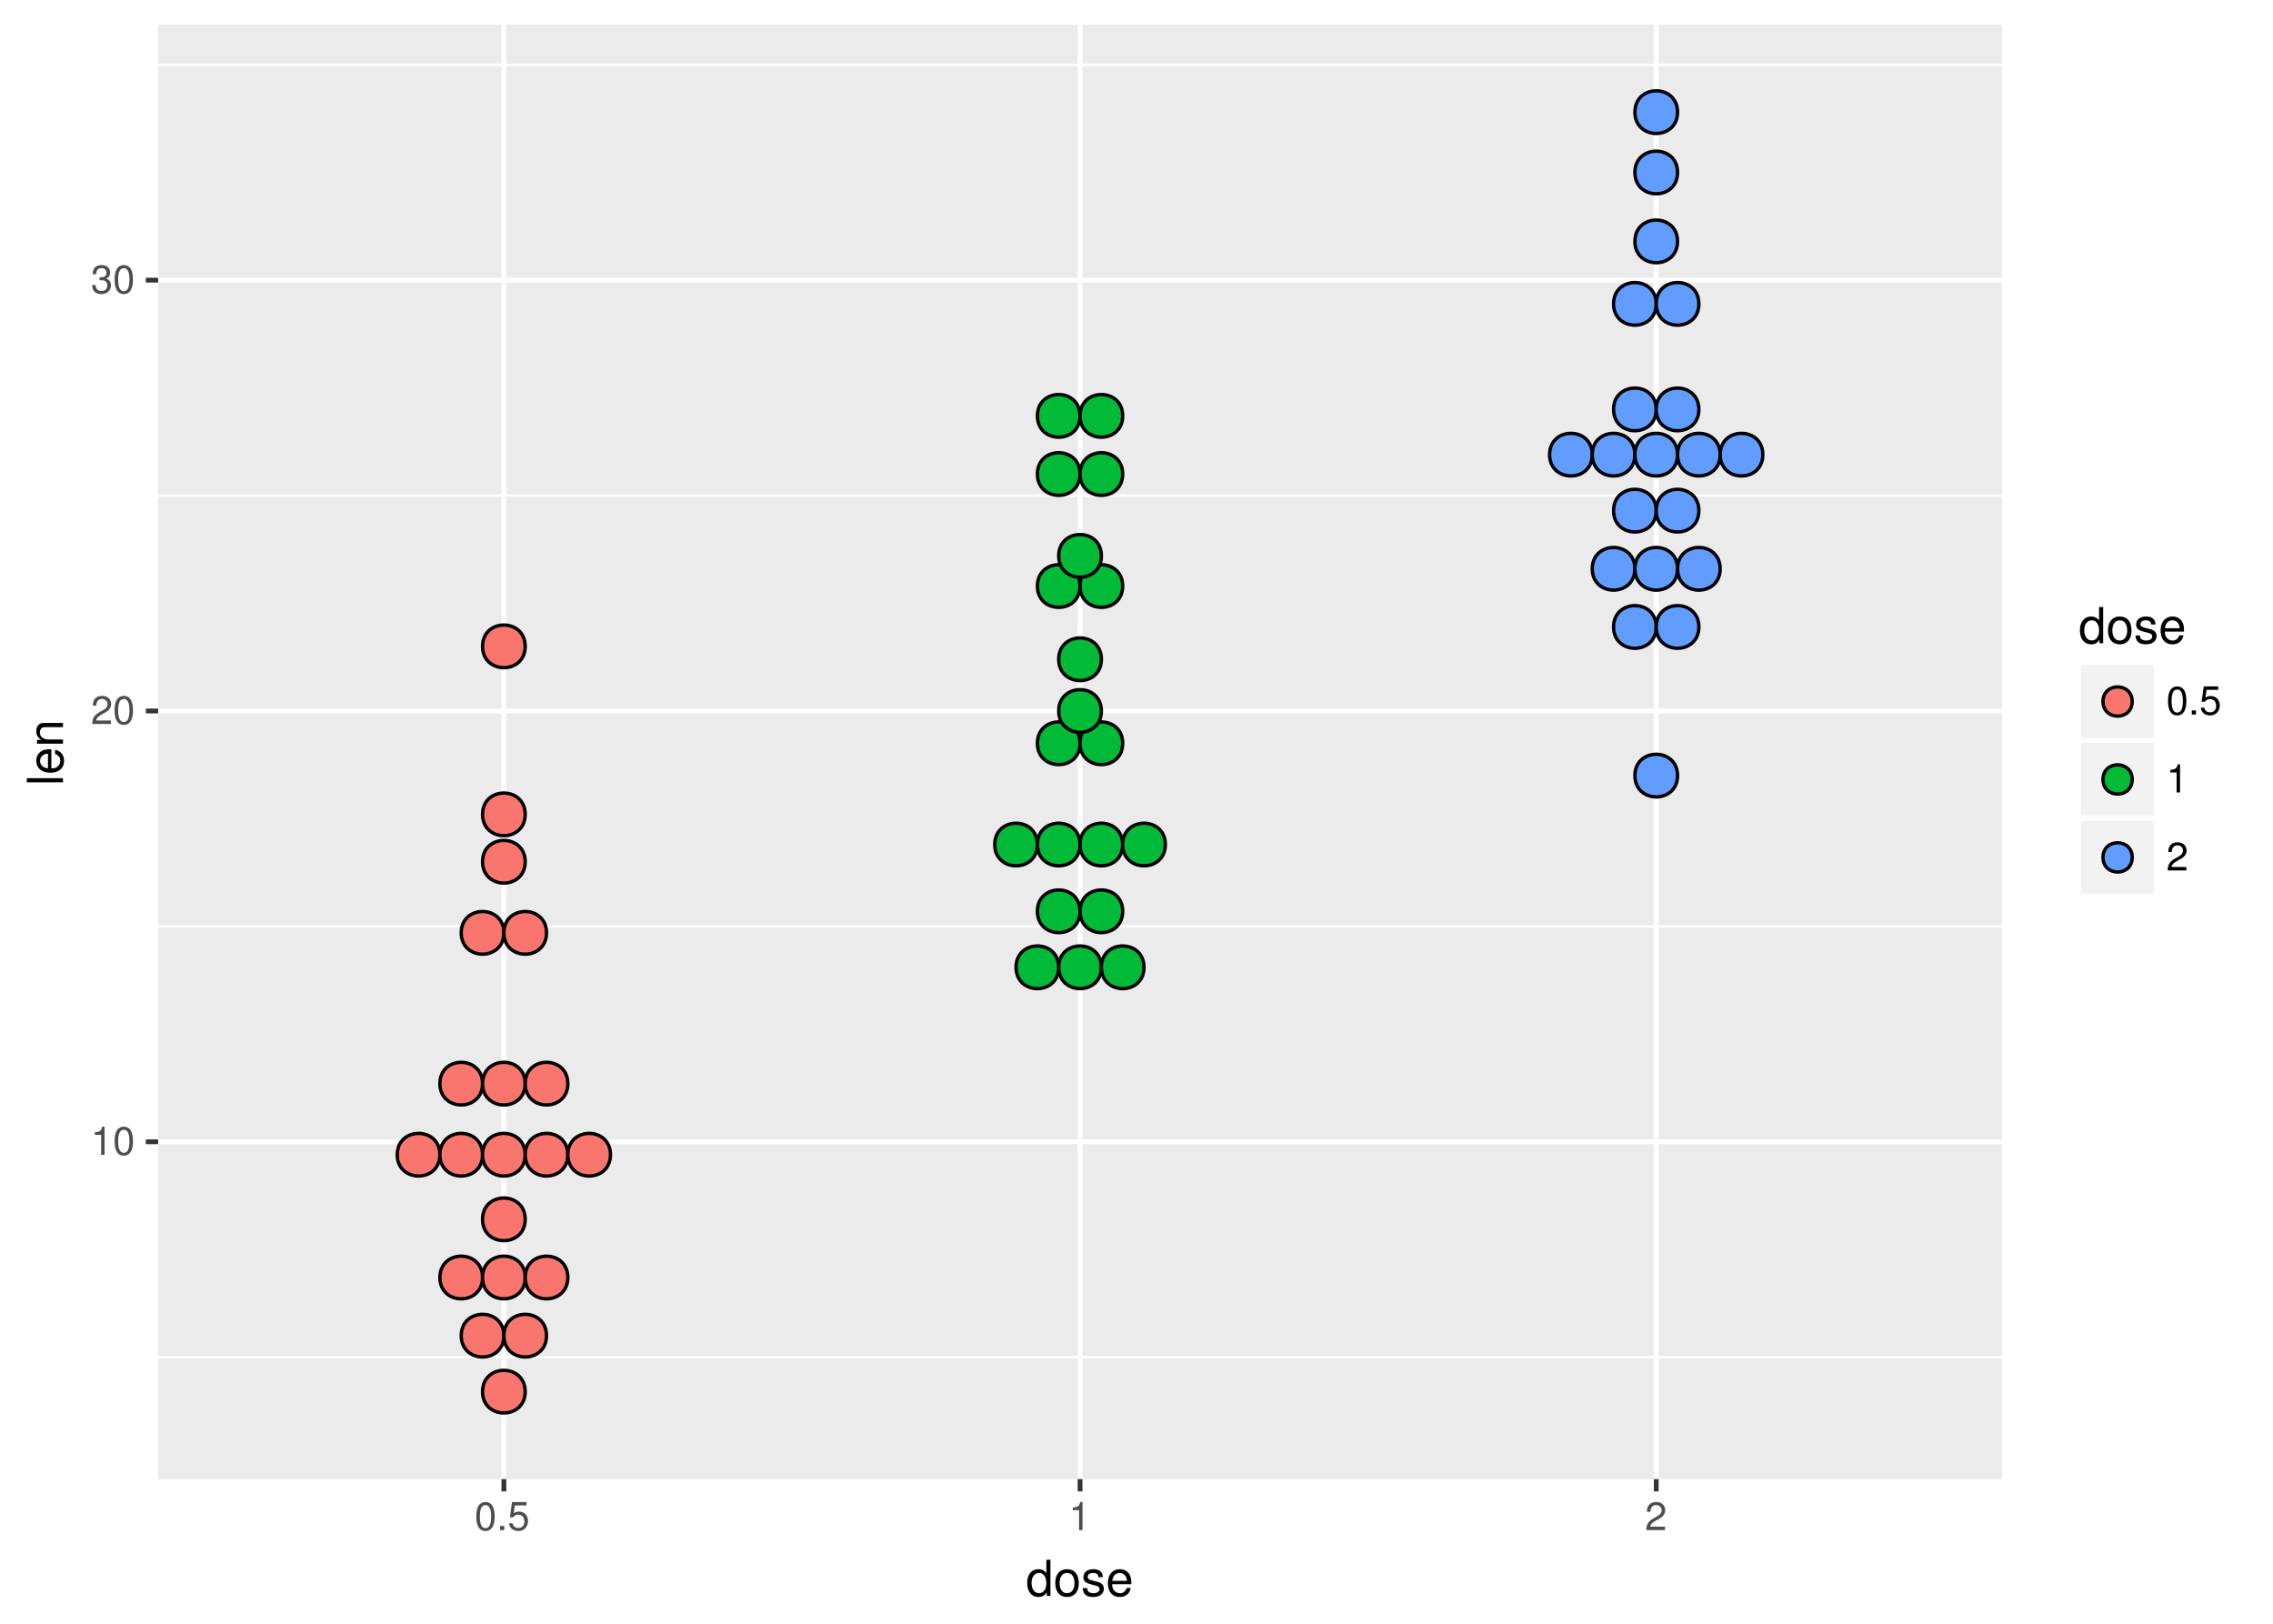 <?xml version="1.0" encoding="UTF-8"?>
<svg xmlns="http://www.w3.org/2000/svg" xmlns:xlink="http://www.w3.org/1999/xlink" width="504pt" height="360pt" viewBox="0 0 504 360" version="1.1">
<defs>
<g>
<symbol overflow="visible" id="glyph0-0">
<path style="stroke:none;" d=""/>
</symbol>
<symbol overflow="visible" id="glyph0-1">
<path style="stroke:none;" d="M 2.281 -4.438 L 2.281 0 L 3.047 0 L 3.047 -6.234 L 2.547 -6.234 C 2.266 -5.281 2.094 -5.141 0.891 -5 L 0.891 -4.438 Z M 2.281 -4.438 "/>
</symbol>
<symbol overflow="visible" id="glyph0-2">
<path style="stroke:none;" d="M 2.422 -6.234 C 1.844 -6.234 1.312 -5.984 0.984 -5.547 C 0.578 -5 0.375 -4.172 0.375 -3.016 C 0.375 -0.922 1.078 0.203 2.422 0.203 C 3.734 0.203 4.453 -0.922 4.453 -2.969 C 4.453 -4.172 4.266 -4.984 3.859 -5.547 C 3.531 -5.984 3.016 -6.234 2.422 -6.234 Z M 2.422 -5.547 C 3.25 -5.547 3.672 -4.703 3.672 -3.031 C 3.672 -1.266 3.266 -0.438 2.406 -0.438 C 1.578 -0.438 1.172 -1.297 1.172 -3.016 C 1.172 -4.719 1.578 -5.547 2.422 -5.547 Z M 2.422 -5.547 "/>
</symbol>
<symbol overflow="visible" id="glyph0-3">
<path style="stroke:none;" d="M 4.453 -0.766 L 1.172 -0.766 C 1.25 -1.281 1.531 -1.594 2.297 -2.047 L 3.172 -2.531 C 4.047 -3 4.5 -3.641 4.5 -4.406 C 4.5 -4.922 4.281 -5.406 3.922 -5.75 C 3.547 -6.078 3.094 -6.234 2.5 -6.234 C 1.703 -6.234 1.125 -5.953 0.781 -5.422 C 0.547 -5.094 0.453 -4.703 0.438 -4.078 L 1.219 -4.078 C 1.234 -4.5 1.297 -4.75 1.406 -4.953 C 1.594 -5.328 2 -5.562 2.469 -5.562 C 3.172 -5.562 3.703 -5.062 3.703 -4.391 C 3.703 -3.891 3.406 -3.469 2.859 -3.156 L 2.047 -2.703 C 0.75 -1.969 0.375 -1.375 0.297 0 L 4.453 0 Z M 4.453 -0.766 "/>
</symbol>
<symbol overflow="visible" id="glyph0-4">
<path style="stroke:none;" d="M 1.938 -2.859 L 2.047 -2.859 L 2.359 -2.875 C 3.219 -2.875 3.656 -2.484 3.656 -1.734 C 3.656 -0.953 3.172 -0.484 2.359 -0.484 C 1.516 -0.484 1.109 -0.906 1.062 -1.812 L 0.281 -1.812 C 0.312 -1.312 0.406 -0.984 0.547 -0.703 C 0.875 -0.109 1.484 0.203 2.344 0.203 C 3.625 0.203 4.453 -0.562 4.453 -1.734 C 4.453 -2.531 4.141 -2.969 3.391 -3.234 C 3.969 -3.453 4.266 -3.891 4.266 -4.516 C 4.266 -5.594 3.547 -6.234 2.359 -6.234 C 1.109 -6.234 0.438 -5.547 0.406 -4.219 L 1.188 -4.219 C 1.203 -4.594 1.234 -4.812 1.328 -5 C 1.5 -5.344 1.891 -5.562 2.375 -5.562 C 3.062 -5.562 3.469 -5.156 3.469 -4.5 C 3.469 -4.062 3.312 -3.797 2.969 -3.656 C 2.766 -3.562 2.484 -3.531 1.938 -3.516 Z M 1.938 -2.859 "/>
</symbol>
<symbol overflow="visible" id="glyph0-5">
<path style="stroke:none;" d="M 1.688 -0.922 L 0.766 -0.922 L 0.766 0 L 1.688 0 Z M 1.688 -0.922 "/>
</symbol>
<symbol overflow="visible" id="glyph0-6">
<path style="stroke:none;" d="M 4.188 -6.234 L 0.969 -6.234 L 0.5 -2.844 L 1.219 -2.844 C 1.578 -3.266 1.875 -3.422 2.359 -3.422 C 3.188 -3.422 3.719 -2.844 3.719 -1.922 C 3.719 -1.031 3.203 -0.484 2.359 -0.484 C 1.688 -0.484 1.266 -0.828 1.078 -1.531 L 0.312 -1.531 C 0.406 -1.016 0.5 -0.781 0.688 -0.547 C 1.031 -0.078 1.672 0.203 2.375 0.203 C 3.641 0.203 4.516 -0.719 4.516 -2.031 C 4.516 -3.266 3.688 -4.109 2.5 -4.109 C 2.062 -4.109 1.703 -4 1.344 -3.734 L 1.594 -5.469 L 4.188 -5.469 Z M 4.188 -6.234 "/>
</symbol>
<symbol overflow="visible" id="glyph1-0">
<path style="stroke:none;" d=""/>
</symbol>
<symbol overflow="visible" id="glyph1-1">
<path style="stroke:none;" d="M 5.438 -8.016 L 4.531 -8.016 L 4.531 -5.031 C 4.141 -5.625 3.531 -5.922 2.766 -5.922 C 1.266 -5.922 0.281 -4.734 0.281 -2.891 C 0.281 -0.953 1.25 0.25 2.797 0.25 C 3.594 0.25 4.141 -0.047 4.625 -0.766 L 4.625 0 L 5.438 0 Z M 2.922 -5.078 C 3.906 -5.078 4.531 -4.188 4.531 -2.812 C 4.531 -1.484 3.891 -0.609 2.922 -0.609 C 1.906 -0.609 1.25 -1.5 1.25 -2.844 C 1.25 -4.188 1.906 -5.078 2.922 -5.078 Z M 2.922 -5.078 "/>
</symbol>
<symbol overflow="visible" id="glyph1-2">
<path style="stroke:none;" d="M 2.984 -5.922 C 1.375 -5.922 0.391 -4.781 0.391 -2.844 C 0.391 -0.906 1.359 0.25 3 0.25 C 4.625 0.25 5.609 -0.906 5.609 -2.797 C 5.609 -4.781 4.656 -5.922 2.984 -5.922 Z M 3 -5.078 C 4.031 -5.078 4.656 -4.234 4.656 -2.812 C 4.656 -1.453 4.016 -0.594 3 -0.594 C 1.984 -0.594 1.359 -1.438 1.359 -2.844 C 1.359 -4.219 1.984 -5.078 3 -5.078 Z M 3 -5.078 "/>
</symbol>
<symbol overflow="visible" id="glyph1-3">
<path style="stroke:none;" d="M 4.812 -4.156 C 4.812 -5.297 4.062 -5.922 2.734 -5.922 C 1.391 -5.922 0.516 -5.234 0.516 -4.172 C 0.516 -3.266 0.984 -2.844 2.344 -2.516 L 3.203 -2.297 C 3.844 -2.141 4.094 -1.906 4.094 -1.5 C 4.094 -0.953 3.547 -0.594 2.75 -0.594 C 2.25 -0.594 1.844 -0.734 1.609 -0.984 C 1.469 -1.141 1.391 -1.312 1.344 -1.719 L 0.375 -1.719 C 0.422 -0.391 1.172 0.25 2.672 0.25 C 4.125 0.25 5.047 -0.469 5.047 -1.578 C 5.047 -2.438 4.562 -2.906 3.422 -3.172 L 2.547 -3.391 C 1.797 -3.562 1.469 -3.812 1.469 -4.219 C 1.469 -4.734 1.953 -5.078 2.688 -5.078 C 3.438 -5.078 3.828 -4.766 3.844 -4.156 Z M 4.812 -4.156 "/>
</symbol>
<symbol overflow="visible" id="glyph1-4">
<path style="stroke:none;" d="M 5.641 -2.578 C 5.641 -3.453 5.578 -3.984 5.406 -4.406 C 5.031 -5.359 4.156 -5.922 3.078 -5.922 C 1.469 -5.922 0.438 -4.703 0.438 -2.812 C 0.438 -0.906 1.438 0.25 3.062 0.25 C 4.375 0.25 5.297 -0.5 5.516 -1.75 L 4.594 -1.75 C 4.344 -0.984 3.828 -0.594 3.094 -0.594 C 2.516 -0.594 2.016 -0.859 1.703 -1.344 C 1.484 -1.672 1.406 -2 1.391 -2.578 Z M 1.422 -3.328 C 1.5 -4.391 2.141 -5.078 3.062 -5.078 C 3.969 -5.078 4.656 -4.328 4.656 -3.391 C 4.656 -3.359 4.656 -3.344 4.656 -3.328 Z M 1.422 -3.328 "/>
</symbol>
<symbol overflow="visible" id="glyph2-0">
<path style="stroke:none;" d=""/>
</symbol>
<symbol overflow="visible" id="glyph2-1">
<path style="stroke:none;" d="M -8.016 -1.672 L -8.016 -0.75 L 0 -0.75 L 0 -1.672 Z M -8.016 -1.672 "/>
</symbol>
<symbol overflow="visible" id="glyph2-2">
<path style="stroke:none;" d="M -2.578 -5.641 C -3.453 -5.641 -3.984 -5.578 -4.406 -5.406 C -5.359 -5.031 -5.922 -4.156 -5.922 -3.078 C -5.922 -1.469 -4.703 -0.438 -2.812 -0.438 C -0.906 -0.438 0.25 -1.438 0.25 -3.062 C 0.25 -4.375 -0.5 -5.297 -1.75 -5.516 L -1.75 -4.594 C -0.984 -4.344 -0.594 -3.828 -0.594 -3.094 C -0.594 -2.516 -0.859 -2.016 -1.344 -1.703 C -1.672 -1.484 -2 -1.406 -2.578 -1.391 Z M -3.328 -1.422 C -4.391 -1.5 -5.078 -2.141 -5.078 -3.062 C -5.078 -3.969 -4.328 -4.656 -3.391 -4.656 C -3.359 -4.656 -3.344 -4.656 -3.328 -4.656 Z M -3.328 -1.422 "/>
</symbol>
<symbol overflow="visible" id="glyph2-3">
<path style="stroke:none;" d="M -5.766 -0.766 L 0 -0.766 L 0 -1.688 L -3.172 -1.688 C -4.359 -1.688 -5.125 -2.312 -5.125 -3.25 C -5.125 -3.984 -4.688 -4.438 -4 -4.438 L 0 -4.438 L 0 -5.359 L -4.359 -5.359 C -5.312 -5.359 -5.922 -4.641 -5.922 -3.531 C -5.922 -2.672 -5.594 -2.125 -4.797 -1.609 L -5.766 -1.609 Z M -5.766 -0.766 "/>
</symbol>
</g>
<clipPath id="clip1">
  <path d="M 35.07 5.48 L 444 5.48 L 444 328 L 35.07 328 Z M 35.07 5.48 "/>
</clipPath>
<clipPath id="clip2">
  <path d="M 35.07 300 L 444.895 300 L 444.895 302 L 35.07 302 Z M 35.07 300 "/>
</clipPath>
<clipPath id="clip3">
  <path d="M 35.07 205 L 444.895 205 L 444.895 206 L 35.07 206 Z M 35.07 205 "/>
</clipPath>
<clipPath id="clip4">
  <path d="M 35.07 109 L 444.895 109 L 444.895 111 L 35.07 111 Z M 35.07 109 "/>
</clipPath>
<clipPath id="clip5">
  <path d="M 35.07 14 L 444.895 14 L 444.895 15 L 35.07 15 Z M 35.07 14 "/>
</clipPath>
<clipPath id="clip6">
  <path d="M 35.07 252 L 444.895 252 L 444.895 254 L 35.07 254 Z M 35.07 252 "/>
</clipPath>
<clipPath id="clip7">
  <path d="M 35.07 157 L 444.895 157 L 444.895 159 L 35.07 159 Z M 35.07 157 "/>
</clipPath>
<clipPath id="clip8">
  <path d="M 35.07 61 L 444.895 61 L 444.895 63 L 35.07 63 Z M 35.07 61 "/>
</clipPath>
<clipPath id="clip9">
  <path d="M 111 5.48 L 113 5.48 L 113 328.93 L 111 328.93 Z M 111 5.48 "/>
</clipPath>
<clipPath id="clip10">
  <path d="M 238 5.48 L 241 5.48 L 241 328.93 L 238 328.93 Z M 238 5.48 "/>
</clipPath>
<clipPath id="clip11">
  <path d="M 366 5.48 L 368 5.48 L 368 328.93 L 366 328.93 Z M 366 5.48 "/>
</clipPath>
</defs>
<g id="surface371">
<rect x="0" y="0" width="504" height="360" style="fill:rgb(100%,100%,100%);fill-opacity:1;stroke:none;"/>
<rect x="0" y="0" width="504" height="360" style="fill:rgb(100%,100%,100%);fill-opacity:1;stroke:none;"/>
<path style="fill:none;stroke-width:1.067;stroke-linecap:round;stroke-linejoin:round;stroke:rgb(100%,100%,100%);stroke-opacity:1;stroke-miterlimit:10;" d="M 0 360 L 504 360 L 504 0 L 0 0 Z M 0 360 "/>
<g clip-path="url(#clip1)" clip-rule="nonzero">
<path style=" stroke:none;fill-rule:nonzero;fill:rgb(92.157%,92.157%,92.157%);fill-opacity:1;" d="M 35.07 327.93 L 443.895 327.93 L 443.895 5.48 L 35.07 5.48 Z M 35.07 327.93 "/>
</g>
<g clip-path="url(#clip2)" clip-rule="nonzero">
<path style="fill:none;stroke-width:0.533;stroke-linecap:butt;stroke-linejoin:round;stroke:rgb(100%,100%,100%);stroke-opacity:1;stroke-miterlimit:10;" d="M 35.07 300.902 L 443.895 300.902 "/>
</g>
<g clip-path="url(#clip3)" clip-rule="nonzero">
<path style="fill:none;stroke-width:0.533;stroke-linecap:butt;stroke-linejoin:round;stroke:rgb(100%,100%,100%);stroke-opacity:1;stroke-miterlimit:10;" d="M 35.07 205.387 L 443.895 205.387 "/>
</g>
<g clip-path="url(#clip4)" clip-rule="nonzero">
<path style="fill:none;stroke-width:0.533;stroke-linecap:butt;stroke-linejoin:round;stroke:rgb(100%,100%,100%);stroke-opacity:1;stroke-miterlimit:10;" d="M 35.07 109.871 L 443.895 109.871 "/>
</g>
<g clip-path="url(#clip5)" clip-rule="nonzero">
<path style="fill:none;stroke-width:0.533;stroke-linecap:butt;stroke-linejoin:round;stroke:rgb(100%,100%,100%);stroke-opacity:1;stroke-miterlimit:10;" d="M 35.07 14.359 L 443.895 14.359 "/>
</g>
<g clip-path="url(#clip6)" clip-rule="nonzero">
<path style="fill:none;stroke-width:1.067;stroke-linecap:butt;stroke-linejoin:round;stroke:rgb(100%,100%,100%);stroke-opacity:1;stroke-miterlimit:10;" d="M 35.07 253.145 L 443.895 253.145 "/>
</g>
<g clip-path="url(#clip7)" clip-rule="nonzero">
<path style="fill:none;stroke-width:1.067;stroke-linecap:butt;stroke-linejoin:round;stroke:rgb(100%,100%,100%);stroke-opacity:1;stroke-miterlimit:10;" d="M 35.07 157.629 L 443.895 157.629 "/>
</g>
<g clip-path="url(#clip8)" clip-rule="nonzero">
<path style="fill:none;stroke-width:1.067;stroke-linecap:butt;stroke-linejoin:round;stroke:rgb(100%,100%,100%);stroke-opacity:1;stroke-miterlimit:10;" d="M 35.07 62.117 L 443.895 62.117 "/>
</g>
<g clip-path="url(#clip9)" clip-rule="nonzero">
<path style="fill:none;stroke-width:1.067;stroke-linecap:butt;stroke-linejoin:round;stroke:rgb(100%,100%,100%);stroke-opacity:1;stroke-miterlimit:10;" d="M 111.727 327.93 L 111.727 5.48 "/>
</g>
<g clip-path="url(#clip10)" clip-rule="nonzero">
<path style="fill:none;stroke-width:1.067;stroke-linecap:butt;stroke-linejoin:round;stroke:rgb(100%,100%,100%);stroke-opacity:1;stroke-miterlimit:10;" d="M 239.48 327.93 L 239.48 5.48 "/>
</g>
<g clip-path="url(#clip11)" clip-rule="nonzero">
<path style="fill:none;stroke-width:1.067;stroke-linecap:butt;stroke-linejoin:round;stroke:rgb(100%,100%,100%);stroke-opacity:1;stroke-miterlimit:10;" d="M 367.238 327.93 L 367.238 5.48 "/>
</g>
<path style="fill-rule:nonzero;fill:rgb(97.255%,46.275%,42.745%);fill-opacity:1;stroke-width:0.75;stroke-linecap:round;stroke-linejoin:round;stroke:rgb(0%,0%,0%);stroke-opacity:1;stroke-miterlimit:10;" d="M 116.453 308.543 C 116.453 314.848 106.996 314.848 106.996 308.543 C 106.996 302.242 116.453 302.242 116.453 308.543 "/>
<path style="fill-rule:nonzero;fill:rgb(97.255%,46.275%,42.745%);fill-opacity:1;stroke-width:0.75;stroke-linecap:round;stroke-linejoin:round;stroke:rgb(0%,0%,0%);stroke-opacity:1;stroke-miterlimit:10;" d="M 111.727 296.129 C 111.727 302.434 102.27 302.434 102.27 296.129 C 102.27 289.824 111.727 289.824 111.727 296.129 "/>
<path style="fill-rule:nonzero;fill:rgb(97.255%,46.275%,42.745%);fill-opacity:1;stroke-width:0.75;stroke-linecap:round;stroke-linejoin:round;stroke:rgb(0%,0%,0%);stroke-opacity:1;stroke-miterlimit:10;" d="M 121.18 296.129 C 121.18 302.434 111.727 302.434 111.727 296.129 C 111.727 289.824 121.18 289.824 121.18 296.129 "/>
<path style="fill-rule:nonzero;fill:rgb(97.255%,46.275%,42.745%);fill-opacity:1;stroke-width:0.75;stroke-linecap:round;stroke-linejoin:round;stroke:rgb(0%,0%,0%);stroke-opacity:1;stroke-miterlimit:10;" d="M 106.996 283.234 C 106.996 289.539 97.539 289.539 97.539 283.234 C 97.539 276.93 106.996 276.93 106.996 283.234 "/>
<path style="fill-rule:nonzero;fill:rgb(97.255%,46.275%,42.745%);fill-opacity:1;stroke-width:0.75;stroke-linecap:round;stroke-linejoin:round;stroke:rgb(0%,0%,0%);stroke-opacity:1;stroke-miterlimit:10;" d="M 116.453 283.234 C 116.453 289.539 106.996 289.539 106.996 283.234 C 106.996 276.93 116.453 276.93 116.453 283.234 "/>
<path style="fill-rule:nonzero;fill:rgb(97.255%,46.275%,42.745%);fill-opacity:1;stroke-width:0.75;stroke-linecap:round;stroke-linejoin:round;stroke:rgb(0%,0%,0%);stroke-opacity:1;stroke-miterlimit:10;" d="M 125.91 283.234 C 125.91 289.539 116.453 289.539 116.453 283.234 C 116.453 276.93 125.91 276.93 125.91 283.234 "/>
<path style="fill-rule:nonzero;fill:rgb(97.255%,46.275%,42.745%);fill-opacity:1;stroke-width:0.75;stroke-linecap:round;stroke-linejoin:round;stroke:rgb(0%,0%,0%);stroke-opacity:1;stroke-miterlimit:10;" d="M 116.453 270.34 C 116.453 276.645 106.996 276.645 106.996 270.34 C 106.996 264.035 116.453 264.035 116.453 270.34 "/>
<path style="fill-rule:nonzero;fill:rgb(97.255%,46.275%,42.745%);fill-opacity:1;stroke-width:0.75;stroke-linecap:round;stroke-linejoin:round;stroke:rgb(0%,0%,0%);stroke-opacity:1;stroke-miterlimit:10;" d="M 97.539 256.012 C 97.539 262.316 88.086 262.316 88.086 256.012 C 88.086 249.707 97.539 249.707 97.539 256.012 "/>
<path style="fill-rule:nonzero;fill:rgb(97.255%,46.275%,42.745%);fill-opacity:1;stroke-width:0.75;stroke-linecap:round;stroke-linejoin:round;stroke:rgb(0%,0%,0%);stroke-opacity:1;stroke-miterlimit:10;" d="M 106.996 256.012 C 106.996 262.316 97.539 262.316 97.539 256.012 C 97.539 249.707 106.996 249.707 106.996 256.012 "/>
<path style="fill-rule:nonzero;fill:rgb(97.255%,46.275%,42.745%);fill-opacity:1;stroke-width:0.75;stroke-linecap:round;stroke-linejoin:round;stroke:rgb(0%,0%,0%);stroke-opacity:1;stroke-miterlimit:10;" d="M 116.453 256.012 C 116.453 262.316 106.996 262.316 106.996 256.012 C 106.996 249.707 116.453 249.707 116.453 256.012 "/>
<path style="fill-rule:nonzero;fill:rgb(97.255%,46.275%,42.745%);fill-opacity:1;stroke-width:0.75;stroke-linecap:round;stroke-linejoin:round;stroke:rgb(0%,0%,0%);stroke-opacity:1;stroke-miterlimit:10;" d="M 125.91 256.012 C 125.91 262.316 116.453 262.316 116.453 256.012 C 116.453 249.707 125.91 249.707 125.91 256.012 "/>
<path style="fill-rule:nonzero;fill:rgb(97.255%,46.275%,42.745%);fill-opacity:1;stroke-width:0.75;stroke-linecap:round;stroke-linejoin:round;stroke:rgb(0%,0%,0%);stroke-opacity:1;stroke-miterlimit:10;" d="M 135.363 256.012 C 135.363 262.316 125.91 262.316 125.91 256.012 C 125.91 249.707 135.363 249.707 135.363 256.012 "/>
<path style="fill-rule:nonzero;fill:rgb(97.255%,46.275%,42.745%);fill-opacity:1;stroke-width:0.75;stroke-linecap:round;stroke-linejoin:round;stroke:rgb(0%,0%,0%);stroke-opacity:1;stroke-miterlimit:10;" d="M 106.996 240.25 C 106.996 246.555 97.539 246.555 97.539 240.25 C 97.539 233.949 106.996 233.949 106.996 240.25 "/>
<path style="fill-rule:nonzero;fill:rgb(97.255%,46.275%,42.745%);fill-opacity:1;stroke-width:0.75;stroke-linecap:round;stroke-linejoin:round;stroke:rgb(0%,0%,0%);stroke-opacity:1;stroke-miterlimit:10;" d="M 116.453 240.25 C 116.453 246.555 106.996 246.555 106.996 240.25 C 106.996 233.949 116.453 233.949 116.453 240.25 "/>
<path style="fill-rule:nonzero;fill:rgb(97.255%,46.275%,42.745%);fill-opacity:1;stroke-width:0.75;stroke-linecap:round;stroke-linejoin:round;stroke:rgb(0%,0%,0%);stroke-opacity:1;stroke-miterlimit:10;" d="M 125.91 240.25 C 125.91 246.555 116.453 246.555 116.453 240.25 C 116.453 233.949 125.91 233.949 125.91 240.25 "/>
<path style="fill-rule:nonzero;fill:rgb(97.255%,46.275%,42.745%);fill-opacity:1;stroke-width:0.75;stroke-linecap:round;stroke-linejoin:round;stroke:rgb(0%,0%,0%);stroke-opacity:1;stroke-miterlimit:10;" d="M 111.727 206.82 C 111.727 213.125 102.27 213.125 102.27 206.82 C 102.27 200.516 111.727 200.516 111.727 206.82 "/>
<path style="fill-rule:nonzero;fill:rgb(97.255%,46.275%,42.745%);fill-opacity:1;stroke-width:0.75;stroke-linecap:round;stroke-linejoin:round;stroke:rgb(0%,0%,0%);stroke-opacity:1;stroke-miterlimit:10;" d="M 121.18 206.82 C 121.18 213.125 111.727 213.125 111.727 206.82 C 111.727 200.516 121.18 200.516 121.18 206.82 "/>
<path style="fill-rule:nonzero;fill:rgb(97.255%,46.275%,42.745%);fill-opacity:1;stroke-width:0.75;stroke-linecap:round;stroke-linejoin:round;stroke:rgb(0%,0%,0%);stroke-opacity:1;stroke-miterlimit:10;" d="M 116.453 191.062 C 116.453 197.363 106.996 197.363 106.996 191.062 C 106.996 184.758 116.453 184.758 116.453 191.062 "/>
<path style="fill-rule:nonzero;fill:rgb(97.255%,46.275%,42.745%);fill-opacity:1;stroke-width:0.75;stroke-linecap:round;stroke-linejoin:round;stroke:rgb(0%,0%,0%);stroke-opacity:1;stroke-miterlimit:10;" d="M 116.453 180.555 C 116.453 186.859 106.996 186.859 106.996 180.555 C 106.996 174.25 116.453 174.25 116.453 180.555 "/>
<path style="fill-rule:nonzero;fill:rgb(97.255%,46.275%,42.745%);fill-opacity:1;stroke-width:0.75;stroke-linecap:round;stroke-linejoin:round;stroke:rgb(0%,0%,0%);stroke-opacity:1;stroke-miterlimit:10;" d="M 116.453 143.305 C 116.453 149.605 106.996 149.605 106.996 143.305 C 106.996 137 116.453 137 116.453 143.305 "/>
<path style="fill-rule:nonzero;fill:rgb(0%,72.941%,21.961%);fill-opacity:1;stroke-width:0.75;stroke-linecap:round;stroke-linejoin:round;stroke:rgb(0%,0%,0%);stroke-opacity:1;stroke-miterlimit:10;" d="M 234.754 214.461 C 234.754 220.766 225.297 220.766 225.297 214.461 C 225.297 208.156 234.754 208.156 234.754 214.461 "/>
<path style="fill-rule:nonzero;fill:rgb(0%,72.941%,21.961%);fill-opacity:1;stroke-width:0.75;stroke-linecap:round;stroke-linejoin:round;stroke:rgb(0%,0%,0%);stroke-opacity:1;stroke-miterlimit:10;" d="M 244.211 214.461 C 244.211 220.766 234.754 220.766 234.754 214.461 C 234.754 208.156 244.211 208.156 244.211 214.461 "/>
<path style="fill-rule:nonzero;fill:rgb(0%,72.941%,21.961%);fill-opacity:1;stroke-width:0.75;stroke-linecap:round;stroke-linejoin:round;stroke:rgb(0%,0%,0%);stroke-opacity:1;stroke-miterlimit:10;" d="M 253.664 214.461 C 253.664 220.766 244.211 220.766 244.211 214.461 C 244.211 208.156 253.664 208.156 253.664 214.461 "/>
<path style="fill-rule:nonzero;fill:rgb(0%,72.941%,21.961%);fill-opacity:1;stroke-width:0.75;stroke-linecap:round;stroke-linejoin:round;stroke:rgb(0%,0%,0%);stroke-opacity:1;stroke-miterlimit:10;" d="M 239.48 202.047 C 239.48 208.348 230.027 208.348 230.027 202.047 C 230.027 195.742 239.48 195.742 239.48 202.047 "/>
<path style="fill-rule:nonzero;fill:rgb(0%,72.941%,21.961%);fill-opacity:1;stroke-width:0.75;stroke-linecap:round;stroke-linejoin:round;stroke:rgb(0%,0%,0%);stroke-opacity:1;stroke-miterlimit:10;" d="M 248.938 202.047 C 248.938 208.348 239.48 208.348 239.48 202.047 C 239.48 195.742 248.938 195.742 248.938 202.047 "/>
<path style="fill-rule:nonzero;fill:rgb(0%,72.941%,21.961%);fill-opacity:1;stroke-width:0.75;stroke-linecap:round;stroke-linejoin:round;stroke:rgb(0%,0%,0%);stroke-opacity:1;stroke-miterlimit:10;" d="M 230.027 187.242 C 230.027 193.543 220.57 193.543 220.57 187.242 C 220.57 180.938 230.027 180.938 230.027 187.242 "/>
<path style="fill-rule:nonzero;fill:rgb(0%,72.941%,21.961%);fill-opacity:1;stroke-width:0.75;stroke-linecap:round;stroke-linejoin:round;stroke:rgb(0%,0%,0%);stroke-opacity:1;stroke-miterlimit:10;" d="M 239.48 187.242 C 239.48 193.543 230.027 193.543 230.027 187.242 C 230.027 180.938 239.48 180.938 239.48 187.242 "/>
<path style="fill-rule:nonzero;fill:rgb(0%,72.941%,21.961%);fill-opacity:1;stroke-width:0.75;stroke-linecap:round;stroke-linejoin:round;stroke:rgb(0%,0%,0%);stroke-opacity:1;stroke-miterlimit:10;" d="M 248.938 187.242 C 248.938 193.543 239.48 193.543 239.48 187.242 C 239.48 180.938 248.938 180.938 248.938 187.242 "/>
<path style="fill-rule:nonzero;fill:rgb(0%,72.941%,21.961%);fill-opacity:1;stroke-width:0.75;stroke-linecap:round;stroke-linejoin:round;stroke:rgb(0%,0%,0%);stroke-opacity:1;stroke-miterlimit:10;" d="M 258.395 187.242 C 258.395 193.543 248.938 193.543 248.938 187.242 C 248.938 180.938 258.395 180.938 258.395 187.242 "/>
<path style="fill-rule:nonzero;fill:rgb(0%,72.941%,21.961%);fill-opacity:1;stroke-width:0.75;stroke-linecap:round;stroke-linejoin:round;stroke:rgb(0%,0%,0%);stroke-opacity:1;stroke-miterlimit:10;" d="M 239.48 164.793 C 239.48 171.098 230.027 171.098 230.027 164.793 C 230.027 158.488 239.48 158.488 239.48 164.793 "/>
<path style="fill-rule:nonzero;fill:rgb(0%,72.941%,21.961%);fill-opacity:1;stroke-width:0.75;stroke-linecap:round;stroke-linejoin:round;stroke:rgb(0%,0%,0%);stroke-opacity:1;stroke-miterlimit:10;" d="M 248.938 164.793 C 248.938 171.098 239.48 171.098 239.48 164.793 C 239.48 158.488 248.938 158.488 248.938 164.793 "/>
<path style="fill-rule:nonzero;fill:rgb(0%,72.941%,21.961%);fill-opacity:1;stroke-width:0.75;stroke-linecap:round;stroke-linejoin:round;stroke:rgb(0%,0%,0%);stroke-opacity:1;stroke-miterlimit:10;" d="M 244.211 157.629 C 244.211 163.934 234.754 163.934 234.754 157.629 C 234.754 151.328 244.211 151.328 244.211 157.629 "/>
<path style="fill-rule:nonzero;fill:rgb(0%,72.941%,21.961%);fill-opacity:1;stroke-width:0.75;stroke-linecap:round;stroke-linejoin:round;stroke:rgb(0%,0%,0%);stroke-opacity:1;stroke-miterlimit:10;" d="M 244.211 146.168 C 244.211 152.473 234.754 152.473 234.754 146.168 C 234.754 139.863 244.211 139.863 244.211 146.168 "/>
<path style="fill-rule:nonzero;fill:rgb(0%,72.941%,21.961%);fill-opacity:1;stroke-width:0.75;stroke-linecap:round;stroke-linejoin:round;stroke:rgb(0%,0%,0%);stroke-opacity:1;stroke-miterlimit:10;" d="M 239.48 129.93 C 239.48 136.234 230.027 136.234 230.027 129.93 C 230.027 123.629 239.48 123.629 239.48 129.93 "/>
<path style="fill-rule:nonzero;fill:rgb(0%,72.941%,21.961%);fill-opacity:1;stroke-width:0.75;stroke-linecap:round;stroke-linejoin:round;stroke:rgb(0%,0%,0%);stroke-opacity:1;stroke-miterlimit:10;" d="M 248.938 129.93 C 248.938 136.234 239.48 136.234 239.48 129.93 C 239.48 123.629 248.938 123.629 248.938 129.93 "/>
<path style="fill-rule:nonzero;fill:rgb(0%,72.941%,21.961%);fill-opacity:1;stroke-width:0.75;stroke-linecap:round;stroke-linejoin:round;stroke:rgb(0%,0%,0%);stroke-opacity:1;stroke-miterlimit:10;" d="M 244.211 123.246 C 244.211 129.551 234.754 129.551 234.754 123.246 C 234.754 116.941 244.211 116.941 244.211 123.246 "/>
<path style="fill-rule:nonzero;fill:rgb(0%,72.941%,21.961%);fill-opacity:1;stroke-width:0.75;stroke-linecap:round;stroke-linejoin:round;stroke:rgb(0%,0%,0%);stroke-opacity:1;stroke-miterlimit:10;" d="M 239.48 105.098 C 239.48 111.402 230.027 111.402 230.027 105.098 C 230.027 98.793 239.48 98.793 239.48 105.098 "/>
<path style="fill-rule:nonzero;fill:rgb(0%,72.941%,21.961%);fill-opacity:1;stroke-width:0.75;stroke-linecap:round;stroke-linejoin:round;stroke:rgb(0%,0%,0%);stroke-opacity:1;stroke-miterlimit:10;" d="M 248.938 105.098 C 248.938 111.402 239.48 111.402 239.48 105.098 C 239.48 98.793 248.938 98.793 248.938 105.098 "/>
<path style="fill-rule:nonzero;fill:rgb(0%,72.941%,21.961%);fill-opacity:1;stroke-width:0.75;stroke-linecap:round;stroke-linejoin:round;stroke:rgb(0%,0%,0%);stroke-opacity:1;stroke-miterlimit:10;" d="M 239.48 92.203 C 239.48 98.508 230.027 98.508 230.027 92.203 C 230.027 85.898 239.48 85.898 239.48 92.203 "/>
<path style="fill-rule:nonzero;fill:rgb(0%,72.941%,21.961%);fill-opacity:1;stroke-width:0.75;stroke-linecap:round;stroke-linejoin:round;stroke:rgb(0%,0%,0%);stroke-opacity:1;stroke-miterlimit:10;" d="M 248.938 92.203 C 248.938 98.508 239.48 98.508 239.48 92.203 C 239.48 85.898 248.938 85.898 248.938 92.203 "/>
<path style="fill-rule:nonzero;fill:rgb(38.039%,61.176%,100%);fill-opacity:1;stroke-width:0.75;stroke-linecap:round;stroke-linejoin:round;stroke:rgb(0%,0%,0%);stroke-opacity:1;stroke-miterlimit:10;" d="M 371.969 171.957 C 371.969 178.262 362.512 178.262 362.512 171.957 C 362.512 165.652 371.969 165.652 371.969 171.957 "/>
<path style="fill-rule:nonzero;fill:rgb(38.039%,61.176%,100%);fill-opacity:1;stroke-width:0.75;stroke-linecap:round;stroke-linejoin:round;stroke:rgb(0%,0%,0%);stroke-opacity:1;stroke-miterlimit:10;" d="M 367.238 139.004 C 367.238 145.309 357.781 145.309 357.781 139.004 C 357.781 132.699 367.238 132.699 367.238 139.004 "/>
<path style="fill-rule:nonzero;fill:rgb(38.039%,61.176%,100%);fill-opacity:1;stroke-width:0.75;stroke-linecap:round;stroke-linejoin:round;stroke:rgb(0%,0%,0%);stroke-opacity:1;stroke-miterlimit:10;" d="M 376.695 139.004 C 376.695 145.309 367.238 145.309 367.238 139.004 C 367.238 132.699 376.695 132.699 376.695 139.004 "/>
<path style="fill-rule:nonzero;fill:rgb(38.039%,61.176%,100%);fill-opacity:1;stroke-width:0.75;stroke-linecap:round;stroke-linejoin:round;stroke:rgb(0%,0%,0%);stroke-opacity:1;stroke-miterlimit:10;" d="M 362.512 126.109 C 362.512 132.414 353.055 132.414 353.055 126.109 C 353.055 119.805 362.512 119.805 362.512 126.109 "/>
<path style="fill-rule:nonzero;fill:rgb(38.039%,61.176%,100%);fill-opacity:1;stroke-width:0.75;stroke-linecap:round;stroke-linejoin:round;stroke:rgb(0%,0%,0%);stroke-opacity:1;stroke-miterlimit:10;" d="M 371.969 126.109 C 371.969 132.414 362.512 132.414 362.512 126.109 C 362.512 119.805 371.969 119.805 371.969 126.109 "/>
<path style="fill-rule:nonzero;fill:rgb(38.039%,61.176%,100%);fill-opacity:1;stroke-width:0.75;stroke-linecap:round;stroke-linejoin:round;stroke:rgb(0%,0%,0%);stroke-opacity:1;stroke-miterlimit:10;" d="M 381.422 126.109 C 381.422 132.414 371.969 132.414 371.969 126.109 C 371.969 119.805 381.422 119.805 381.422 126.109 "/>
<path style="fill-rule:nonzero;fill:rgb(38.039%,61.176%,100%);fill-opacity:1;stroke-width:0.75;stroke-linecap:round;stroke-linejoin:round;stroke:rgb(0%,0%,0%);stroke-opacity:1;stroke-miterlimit:10;" d="M 367.238 113.215 C 367.238 119.52 357.781 119.52 357.781 113.215 C 357.781 106.91 367.238 106.91 367.238 113.215 "/>
<path style="fill-rule:nonzero;fill:rgb(38.039%,61.176%,100%);fill-opacity:1;stroke-width:0.75;stroke-linecap:round;stroke-linejoin:round;stroke:rgb(0%,0%,0%);stroke-opacity:1;stroke-miterlimit:10;" d="M 376.695 113.215 C 376.695 119.52 367.238 119.52 367.238 113.215 C 367.238 106.91 376.695 106.91 376.695 113.215 "/>
<path style="fill-rule:nonzero;fill:rgb(38.039%,61.176%,100%);fill-opacity:1;stroke-width:0.75;stroke-linecap:round;stroke-linejoin:round;stroke:rgb(0%,0%,0%);stroke-opacity:1;stroke-miterlimit:10;" d="M 353.055 100.801 C 353.055 107.102 343.598 107.102 343.598 100.801 C 343.598 94.496 353.055 94.496 353.055 100.801 "/>
<path style="fill-rule:nonzero;fill:rgb(38.039%,61.176%,100%);fill-opacity:1;stroke-width:0.75;stroke-linecap:round;stroke-linejoin:round;stroke:rgb(0%,0%,0%);stroke-opacity:1;stroke-miterlimit:10;" d="M 362.512 100.801 C 362.512 107.102 353.055 107.102 353.055 100.801 C 353.055 94.496 362.512 94.496 362.512 100.801 "/>
<path style="fill-rule:nonzero;fill:rgb(38.039%,61.176%,100%);fill-opacity:1;stroke-width:0.75;stroke-linecap:round;stroke-linejoin:round;stroke:rgb(0%,0%,0%);stroke-opacity:1;stroke-miterlimit:10;" d="M 371.969 100.801 C 371.969 107.102 362.512 107.102 362.512 100.801 C 362.512 94.496 371.969 94.496 371.969 100.801 "/>
<path style="fill-rule:nonzero;fill:rgb(38.039%,61.176%,100%);fill-opacity:1;stroke-width:0.75;stroke-linecap:round;stroke-linejoin:round;stroke:rgb(0%,0%,0%);stroke-opacity:1;stroke-miterlimit:10;" d="M 381.422 100.801 C 381.422 107.102 371.969 107.102 371.969 100.801 C 371.969 94.496 381.422 94.496 381.422 100.801 "/>
<path style="fill-rule:nonzero;fill:rgb(38.039%,61.176%,100%);fill-opacity:1;stroke-width:0.75;stroke-linecap:round;stroke-linejoin:round;stroke:rgb(0%,0%,0%);stroke-opacity:1;stroke-miterlimit:10;" d="M 390.879 100.801 C 390.879 107.102 381.422 107.102 381.422 100.801 C 381.422 94.496 390.879 94.496 390.879 100.801 "/>
<path style="fill-rule:nonzero;fill:rgb(38.039%,61.176%,100%);fill-opacity:1;stroke-width:0.75;stroke-linecap:round;stroke-linejoin:round;stroke:rgb(0%,0%,0%);stroke-opacity:1;stroke-miterlimit:10;" d="M 367.238 90.77 C 367.238 97.074 357.781 97.074 357.781 90.77 C 357.781 84.465 367.238 84.465 367.238 90.77 "/>
<path style="fill-rule:nonzero;fill:rgb(38.039%,61.176%,100%);fill-opacity:1;stroke-width:0.75;stroke-linecap:round;stroke-linejoin:round;stroke:rgb(0%,0%,0%);stroke-opacity:1;stroke-miterlimit:10;" d="M 376.695 90.77 C 376.695 97.074 367.238 97.074 367.238 90.77 C 367.238 84.465 376.695 84.465 376.695 90.77 "/>
<path style="fill-rule:nonzero;fill:rgb(38.039%,61.176%,100%);fill-opacity:1;stroke-width:0.75;stroke-linecap:round;stroke-linejoin:round;stroke:rgb(0%,0%,0%);stroke-opacity:1;stroke-miterlimit:10;" d="M 367.238 67.367 C 367.238 73.672 357.781 73.672 357.781 67.367 C 357.781 61.066 367.238 61.066 367.238 67.367 "/>
<path style="fill-rule:nonzero;fill:rgb(38.039%,61.176%,100%);fill-opacity:1;stroke-width:0.75;stroke-linecap:round;stroke-linejoin:round;stroke:rgb(0%,0%,0%);stroke-opacity:1;stroke-miterlimit:10;" d="M 376.695 67.367 C 376.695 73.672 367.238 73.672 367.238 67.367 C 367.238 61.066 376.695 61.066 376.695 67.367 "/>
<path style="fill-rule:nonzero;fill:rgb(38.039%,61.176%,100%);fill-opacity:1;stroke-width:0.75;stroke-linecap:round;stroke-linejoin:round;stroke:rgb(0%,0%,0%);stroke-opacity:1;stroke-miterlimit:10;" d="M 371.969 53.52 C 371.969 59.824 362.512 59.824 362.512 53.52 C 362.512 47.215 371.969 47.215 371.969 53.52 "/>
<path style="fill-rule:nonzero;fill:rgb(38.039%,61.176%,100%);fill-opacity:1;stroke-width:0.75;stroke-linecap:round;stroke-linejoin:round;stroke:rgb(0%,0%,0%);stroke-opacity:1;stroke-miterlimit:10;" d="M 371.969 38.238 C 371.969 44.539 362.512 44.539 362.512 38.238 C 362.512 31.934 371.969 31.934 371.969 38.238 "/>
<path style="fill-rule:nonzero;fill:rgb(38.039%,61.176%,100%);fill-opacity:1;stroke-width:0.75;stroke-linecap:round;stroke-linejoin:round;stroke:rgb(0%,0%,0%);stroke-opacity:1;stroke-miterlimit:10;" d="M 371.969 24.863 C 371.969 31.168 362.512 31.168 362.512 24.863 C 362.512 18.559 371.969 18.559 371.969 24.863 "/>
<g style="fill:rgb(30.196%,30.196%,30.196%);fill-opacity:1;">
  <use xlink:href="#glyph0-1" x="20.141" y="256.03"/>
  <use xlink:href="#glyph0-2" x="25.031" y="256.03"/>
</g>
<g style="fill:rgb(30.196%,30.196%,30.196%);fill-opacity:1;">
  <use xlink:href="#glyph0-3" x="20.141" y="160.515"/>
  <use xlink:href="#glyph0-2" x="25.031" y="160.515"/>
</g>
<g style="fill:rgb(30.196%,30.196%,30.196%);fill-opacity:1;">
  <use xlink:href="#glyph0-4" x="20.141" y="65.003"/>
  <use xlink:href="#glyph0-2" x="25.031" y="65.003"/>
</g>
<path style="fill:none;stroke-width:1.067;stroke-linecap:butt;stroke-linejoin:round;stroke:rgb(20%,20%,20%);stroke-opacity:1;stroke-miterlimit:10;" d="M 32.332 253.145 L 35.07 253.145 "/>
<path style="fill:none;stroke-width:1.067;stroke-linecap:butt;stroke-linejoin:round;stroke:rgb(20%,20%,20%);stroke-opacity:1;stroke-miterlimit:10;" d="M 32.332 157.629 L 35.07 157.629 "/>
<path style="fill:none;stroke-width:1.067;stroke-linecap:butt;stroke-linejoin:round;stroke:rgb(20%,20%,20%);stroke-opacity:1;stroke-miterlimit:10;" d="M 32.332 62.117 L 35.07 62.117 "/>
<path style="fill:none;stroke-width:1.067;stroke-linecap:butt;stroke-linejoin:round;stroke:rgb(20%,20%,20%);stroke-opacity:1;stroke-miterlimit:10;" d="M 111.727 330.668 L 111.727 327.93 "/>
<path style="fill:none;stroke-width:1.067;stroke-linecap:butt;stroke-linejoin:round;stroke:rgb(20%,20%,20%);stroke-opacity:1;stroke-miterlimit:10;" d="M 239.48 330.668 L 239.48 327.93 "/>
<path style="fill:none;stroke-width:1.067;stroke-linecap:butt;stroke-linejoin:round;stroke:rgb(20%,20%,20%);stroke-opacity:1;stroke-miterlimit:10;" d="M 367.238 330.668 L 367.238 327.93 "/>
<g style="fill:rgb(30.196%,30.196%,30.196%);fill-opacity:1;">
  <use xlink:href="#glyph0-2" x="105.227" y="339.245"/>
  <use xlink:href="#glyph0-5" x="110.117" y="339.245"/>
  <use xlink:href="#glyph0-6" x="112.562" y="339.245"/>
</g>
<g style="fill:rgb(30.196%,30.196%,30.196%);fill-opacity:1;">
  <use xlink:href="#glyph0-1" x="236.98" y="339.245"/>
</g>
<g style="fill:rgb(30.196%,30.196%,30.196%);fill-opacity:1;">
  <use xlink:href="#glyph0-3" x="364.738" y="339.245"/>
</g>
<g style="fill:rgb(0%,0%,0%);fill-opacity:1;">
  <use xlink:href="#glyph1-1" x="227.48" y="353.823"/>
  <use xlink:href="#glyph1-2" x="233.597" y="353.823"/>
  <use xlink:href="#glyph1-3" x="239.713" y="353.823"/>
  <use xlink:href="#glyph1-4" x="245.213" y="353.823"/>
</g>
<g style="fill:rgb(0%,0%,0%);fill-opacity:1;">
  <use xlink:href="#glyph2-1" x="13.964" y="174.203"/>
  <use xlink:href="#glyph2-2" x="13.964" y="171.761"/>
  <use xlink:href="#glyph2-3" x="13.964" y="165.645"/>
</g>
<path style=" stroke:none;fill-rule:nonzero;fill:rgb(100%,100%,100%);fill-opacity:1;" d="M 455.23 204.402 L 498.52 204.402 L 498.52 129.004 L 455.23 129.004 Z M 455.23 204.402 "/>
<g style="fill:rgb(0%,0%,0%);fill-opacity:1;">
  <use xlink:href="#glyph1-1" x="460.902" y="142.608"/>
  <use xlink:href="#glyph1-2" x="467.019" y="142.608"/>
  <use xlink:href="#glyph1-3" x="473.135" y="142.608"/>
  <use xlink:href="#glyph1-4" x="478.635" y="142.608"/>
</g>
<path style="fill-rule:nonzero;fill:rgb(94.902%,94.902%,94.902%);fill-opacity:1;stroke-width:1.067;stroke-linecap:round;stroke-linejoin:round;stroke:rgb(100%,100%,100%);stroke-opacity:1;stroke-miterlimit:10;" d="M 460.902 164.172 L 478.184 164.172 L 478.184 146.891 L 460.902 146.891 Z M 460.902 164.172 "/>
<path style="fill-rule:nonzero;fill:rgb(97.255%,46.275%,42.745%);fill-opacity:1;stroke-width:0.75;stroke-linecap:round;stroke-linejoin:round;stroke:rgb(0%,0%,0%);stroke-opacity:1;stroke-miterlimit:10;" d="M 472.781 155.535 C 472.781 159.855 466.301 159.855 466.301 155.535 C 466.301 151.215 472.781 151.215 472.781 155.535 "/>
<path style="fill-rule:nonzero;fill:rgb(94.902%,94.902%,94.902%);fill-opacity:1;stroke-width:1.067;stroke-linecap:round;stroke-linejoin:round;stroke:rgb(100%,100%,100%);stroke-opacity:1;stroke-miterlimit:10;" d="M 460.902 181.453 L 478.184 181.453 L 478.184 164.172 L 460.902 164.172 Z M 460.902 181.453 "/>
<path style="fill-rule:nonzero;fill:rgb(0%,72.941%,21.961%);fill-opacity:1;stroke-width:0.75;stroke-linecap:round;stroke-linejoin:round;stroke:rgb(0%,0%,0%);stroke-opacity:1;stroke-miterlimit:10;" d="M 472.781 172.812 C 472.781 177.133 466.301 177.133 466.301 172.812 C 466.301 168.492 472.781 168.492 472.781 172.812 "/>
<path style="fill-rule:nonzero;fill:rgb(94.902%,94.902%,94.902%);fill-opacity:1;stroke-width:1.067;stroke-linecap:round;stroke-linejoin:round;stroke:rgb(100%,100%,100%);stroke-opacity:1;stroke-miterlimit:10;" d="M 460.902 198.734 L 478.184 198.734 L 478.184 181.453 L 460.902 181.453 Z M 460.902 198.734 "/>
<path style="fill-rule:nonzero;fill:rgb(38.039%,61.176%,100%);fill-opacity:1;stroke-width:0.75;stroke-linecap:round;stroke-linejoin:round;stroke:rgb(0%,0%,0%);stroke-opacity:1;stroke-miterlimit:10;" d="M 472.781 190.094 C 472.781 194.414 466.301 194.414 466.301 190.094 C 466.301 185.773 472.781 185.773 472.781 190.094 "/>
<g style="fill:rgb(0%,0%,0%);fill-opacity:1;">
  <use xlink:href="#glyph0-2" x="480.34" y="158.421"/>
  <use xlink:href="#glyph0-5" x="485.23" y="158.421"/>
  <use xlink:href="#glyph0-6" x="487.676" y="158.421"/>
</g>
<g style="fill:rgb(0%,0%,0%);fill-opacity:1;">
  <use xlink:href="#glyph0-1" x="480.34" y="175.698"/>
</g>
<g style="fill:rgb(0%,0%,0%);fill-opacity:1;">
  <use xlink:href="#glyph0-3" x="480.34" y="192.979"/>
</g>
</g>
</svg>
